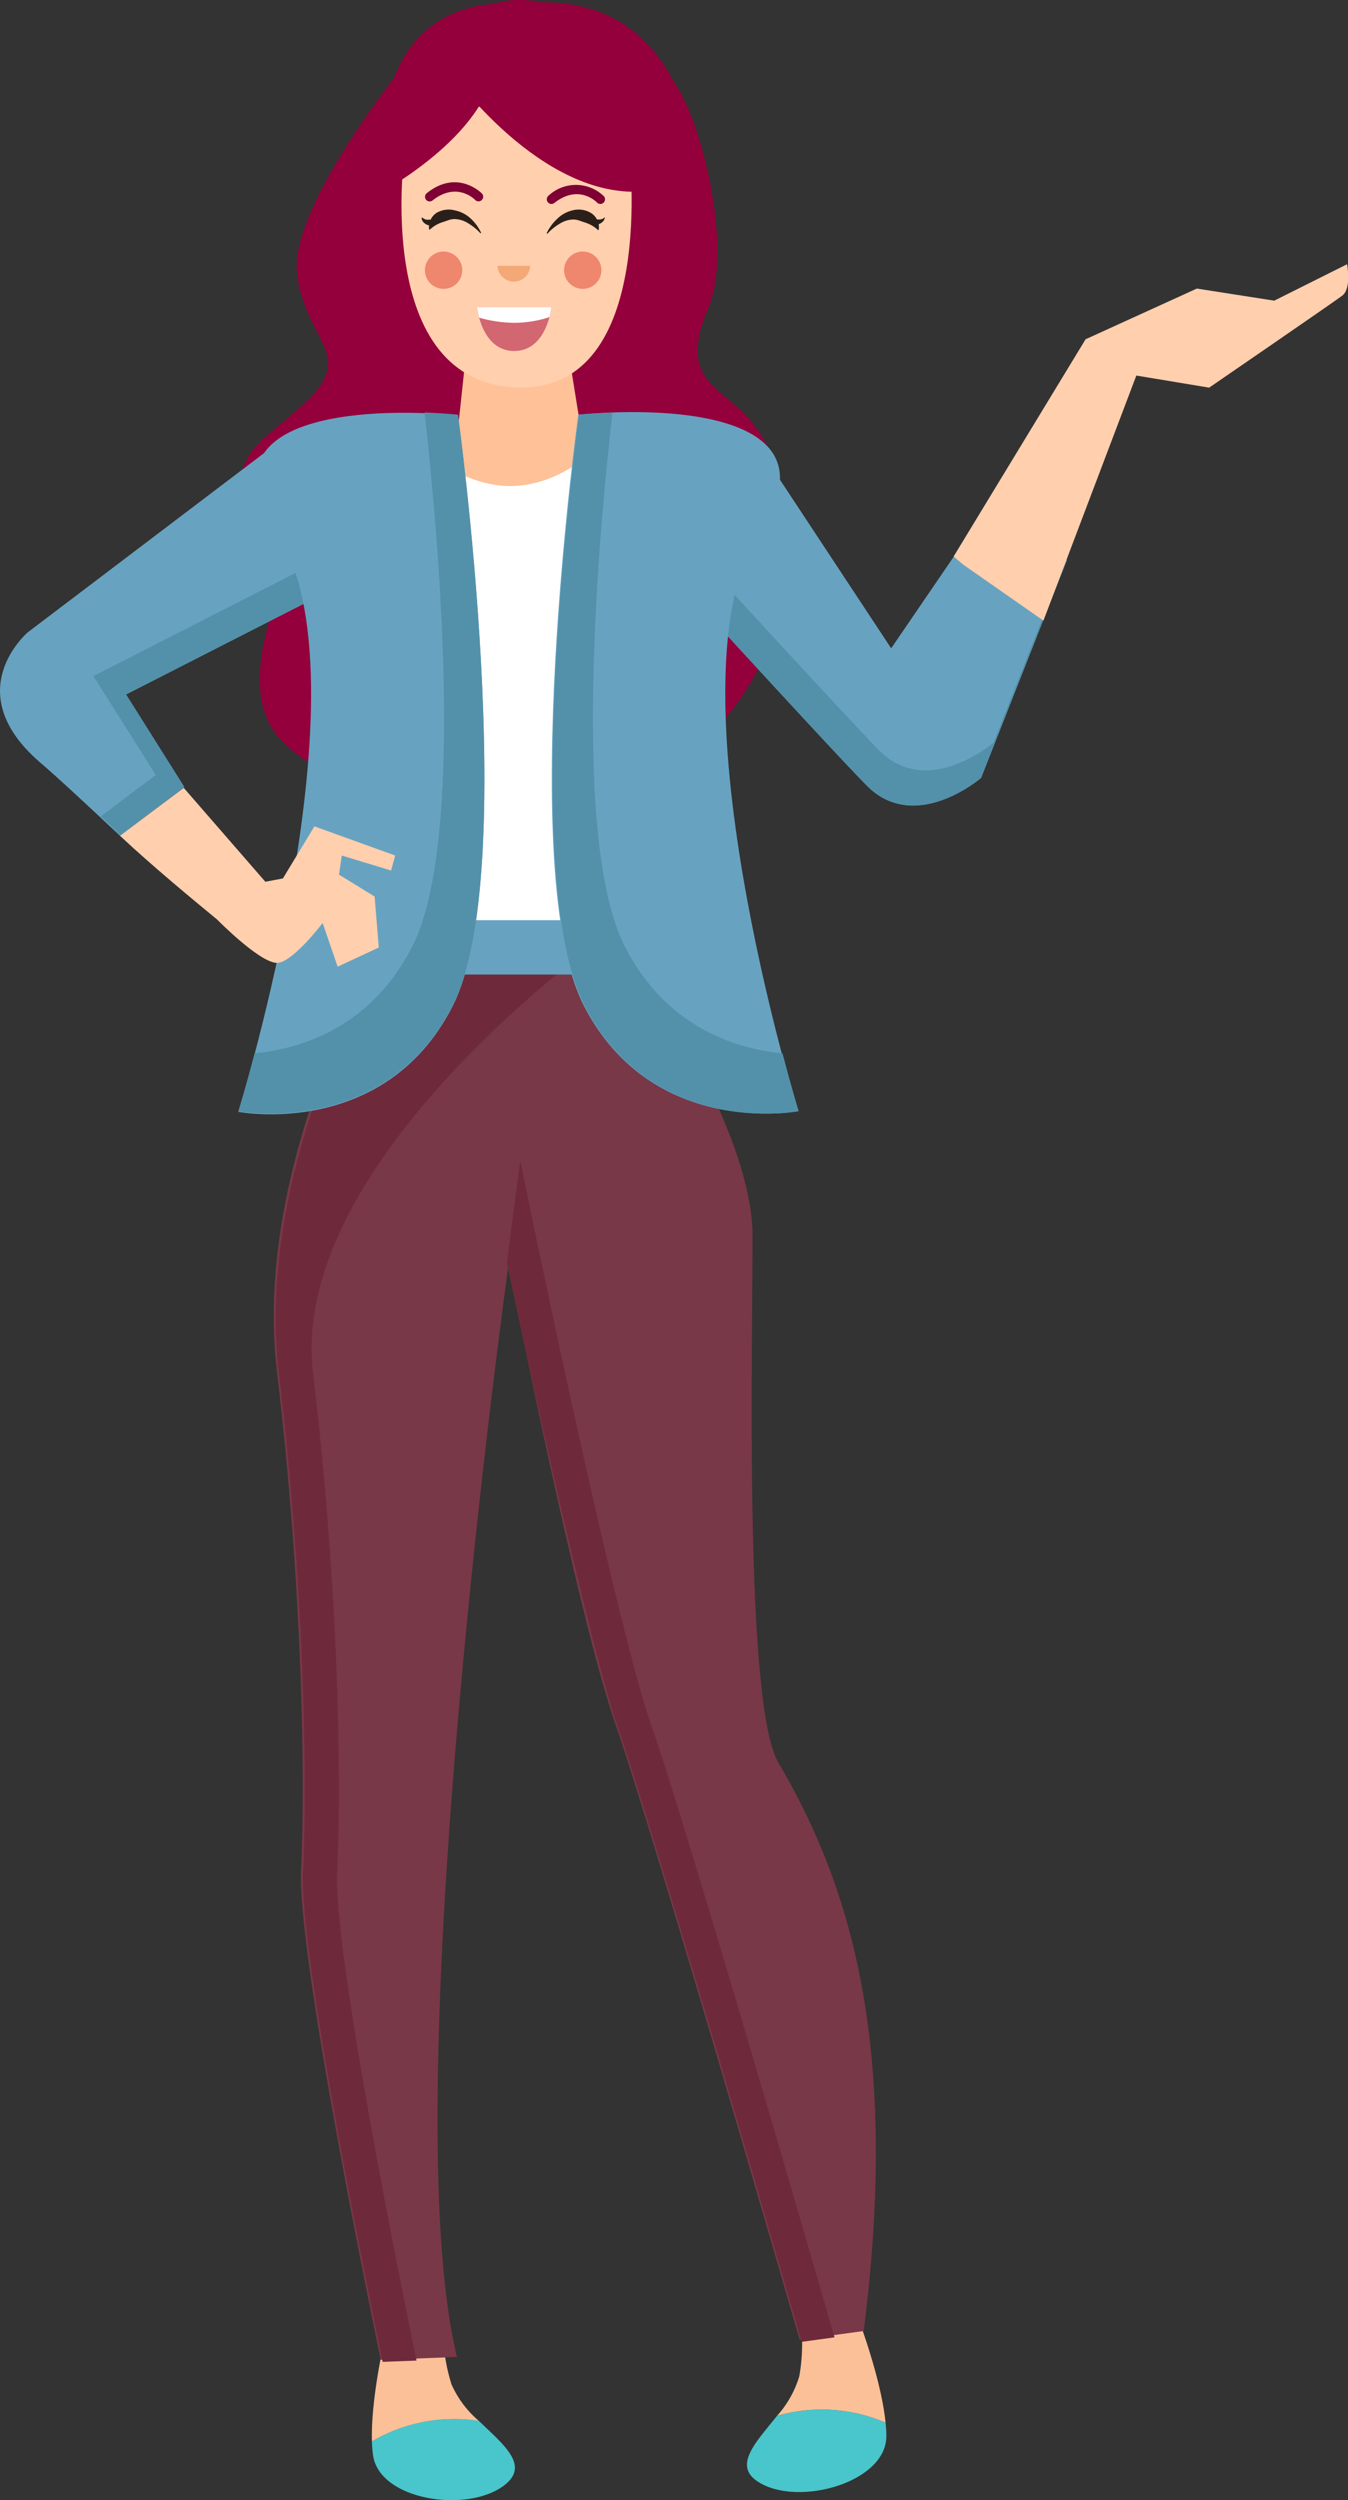 <svg id="OBJECTS" xmlns="http://www.w3.org/2000/svg" viewBox="0 0 185.13 343.18"><rect x="0" y="0" width="185.13" height="343.18" fill="#333333" stroke="none"/><defs><style>.cls-1{fill:#94003b;}.cls-2{fill:#67a3c1;}.cls-3{fill:#5391aa;}.cls-4{fill:#48c6cb;}.cls-5{fill:#fbc098;}.cls-6{fill:#783848;}.cls-7{fill:#6e2a3b;}.cls-8{fill:#ffc197;}.cls-9{fill:#ffcfae;}.cls-10{fill:#fff;}.cls-11{fill:#ef866e;}.cls-12{fill:#7f0034;}.cls-13{fill:#2b2019;}.cls-14{fill:#d26671;}.cls-15{fill:#f3a876;}</style></defs><title>assistente</title><path class="cls-1" d="M203.33,142.3c6.78-6.39-.34-8.41-1.36-17.48S216.3,96.68,216.3,96.68l36.14.41c4.41,3.36,9.74,23.79,6,32.52s.47,10.38,4.2,13.74,7.68,9.86,6.32,23.3c-1.31,12.92-9.42,22.89-19.34,28.73-2.06,1.22-27.31,1-30.36,1s-13.91-1.35-19.67-7.73-.68-17.81-.35-19.82-3.77-5.09-4.75-10.42C192.81,149.18,196.54,148.68,203.33,142.3Z" transform="translate(-161.18 -87.28)"/><path class="cls-2" d="M165,174.07l35.87-27.19,12.37,18-34.83,17.77,8,12.72L177.66,202c-4.27-4-8.55-8-11.06-10.14C155.43,182.16,165,174.07,165,174.07Z" transform="translate(-161.18 -87.28)"/><path class="cls-3" d="M210.9,161.27l2.42,3.54L178.5,182.59l8,12.71-8.76,6.59c-.91-.86-1.83-1.72-2.73-2.55l7.56-5.69L174,180.08Z" transform="translate(-161.18 -87.28)"/><path class="cls-4" d="M282.8,419.82a17.08,17.08,0,0,1,.11,1.84c0,6.37-12,9.71-17.47,6.37-3.74-2.26-.44-5.5,2.46-9.15A22.25,22.25,0,0,1,282.8,419.82Z" transform="translate(-161.18 -87.28)"/><path class="cls-5" d="M270.34,401.93l8.28,2.43s3.54,9,4.18,15.46a22.25,22.25,0,0,0-14.9-.94,14.19,14.19,0,0,0,3.05-5.42A25.42,25.42,0,0,0,270.34,401.93Z" transform="translate(-161.18 -87.28)"/><path class="cls-4" d="M226.93,419.56c3.34,3.25,7,6.05,3.62,8.77-5,4-17.33,2.21-18.15-4.11a17.43,17.43,0,0,1-.14-1.84A22.32,22.32,0,0,1,226.93,419.56Z" transform="translate(-161.18 -87.28)"/><path class="cls-5" d="M222.31,403.06a25.43,25.43,0,0,0,.88,11.51,14.17,14.17,0,0,0,3.74,5,22.32,22.32,0,0,0-14.67,2.82c-.19-6.46,2.16-15.86,2.16-15.86Z" transform="translate(-161.18 -87.28)"/><path class="cls-6" d="M245.21,214.41s19.32,26.17,19.32,42.49-1.13,64.3,3.53,72.28c8.91,15.25,17,36.68,11.74,78.06l-8.8,1.21s-20-69.36-25.3-84.52S231,261,231,261s-15.89,113.66-7.06,149.8l-10.47.41s-11.53-55-10.94-67.28.22-38.63-3.31-68.35,15.31-60.1,15.31-60.1Z" transform="translate(-161.18 -87.28)"/><path class="cls-7" d="M250.67,324.22c5,14.32,23.15,77,25.12,83.89l-4.51.62s-20-69.36-25.3-84.51c-3.45-9.87-12-48.2-15.18-63.54,1.08-8.72,1.83-14.06,1.83-14.06S245.37,309.06,250.67,324.22Z" transform="translate(-161.18 -87.28)"/><path class="cls-7" d="M245.5,214.69a1.52,1.52,0,0,0,.11.16s-45,31.26-41.43,61,3.9,56.11,3.31,68.35c-.57,11.84,10.19,63.68,10.9,67.1l-4.65.18s-11.53-55-10.94-67.28.22-38.62-3.31-68.35,15.31-60.1,15.31-60.1Z" transform="translate(-161.18 -87.28)"/><polygon class="cls-8" points="64.29 45.84 77.72 46.16 79.85 59.37 88.03 62.31 83.27 74.54 53.8 62.72 62.9 58.84 64.29 45.84"/><path class="cls-2" d="M283.57,176.27l12.7-18.59,11.44,6.46-11.79,29.92s-9.09,7.83-15.76,1-31.41-34-31.41-34l16.2-13Z" transform="translate(-161.18 -87.28)"/><path class="cls-3" d="M281.86,190.22c6.68,6.84,15.76-1,15.76-1l9.93-25.18.16.1-11.79,29.91s-9.09,7.83-15.76,1-31.41-34-31.41-34l3.53-2.83C258.11,164.63,276.29,184.5,281.86,190.22Z" transform="translate(-161.18 -87.28)"/><path class="cls-9" d="M232.17,102.37c4.59-1,11.51-1,15.41,5.56,0,0,4,32.86-15.08,32.54-20.36-.34-15.73-32.54-15.73-32.54C220.66,101.34,227.58,101.41,232.17,102.37Z" transform="translate(-161.18 -87.28)"/><path class="cls-1" d="M231.23,87.69c-.41,0-.81,0-1.21,0A.85.85,0,0,1,231.23,87.69Z" transform="translate(-161.18 -87.28)"/><path class="cls-1" d="M230,87.73c-.6.62-1.17,2.48-1,7.46.28,9.87-15.22,18.35-15.22,18.35S209.94,88.51,230,87.73Z" transform="translate(-161.18 -87.28)"/><path class="cls-1" d="M235.59,87.6c21.47-.21,21.75,25.37,21.75,25.37l-7.59.57C235.44,114.79,223,97.07,223,97.07,223.66,84.57,235.59,87.6,235.59,87.6Z" transform="translate(-161.18 -87.28)"/><path class="cls-10" d="M216.91,147.15s6.73,6.85,14.31,6.85S244,147.83,244,147.83s16.88,3,19.7,12c0,0-24.53,31.51-17.59,57.73H215.33C222.27,191.39,202,159,202,159,205.69,152.72,216.91,147.15,216.91,147.15Z" transform="translate(-161.18 -87.28)"/><rect class="cls-2" x="45.96" y="126.31" width="47.75" height="7.46"/><path class="cls-9" d="M325.55,126.89l10.63,1.66,10-5s.66,3.32-.67,4.32-18.27,12.62-18.27,12.62l-10-1.66-12.76,33.64-11.09-7.74-1.24-1.07,18.12-29.81Z" transform="translate(-161.18 -87.28)"/><path class="cls-2" d="M265.55,160.19c-13.2,19.93,5.22,79.62,5.22,79.62s-20,3.83-29.42-14.5-.75-81.11-.75-81.11C254.25,142.92,276,144.41,265.55,160.19Z" transform="translate(-161.18 -87.28)"/><path class="cls-3" d="M245.3,143.9c-2,17.4-5.64,59,1.7,73.31,5.6,10.94,15,14,21.65,14.66,1.29,4.91,2.22,7.94,2.22,7.94s-20,3.83-29.41-14.5-.75-81.11-.75-81.11C242.16,144.06,243.71,144,245.3,143.9Z" transform="translate(-161.18 -87.28)"/><path class="cls-2" d="M199.14,160.29c-10.45-15.77,11.3-17.27,24.94-16,0,0,8.63,62.78-.74,81.12s-29.42,14.49-29.42,14.49S212.34,180.23,199.14,160.29Z" transform="translate(-161.18 -87.28)"/><path class="cls-3" d="M217.79,217.21c7.34-14.35,3.65-55.91,1.7-73.31,1.59.06,3.14.16,4.59.3,0,0,8.64,62.78-.74,81.11s-29.42,14.5-29.42,14.5.93-3,2.23-7.94C202.81,231.19,212.2,228.15,217.79,217.21Z" transform="translate(-161.18 -87.28)"/><path class="cls-11" d="M222.09,121.81a2.56,2.56,0,1,1-2.55,2.56A2.56,2.56,0,0,1,222.09,121.81Z" transform="translate(-161.18 -87.28)"/><path class="cls-11" d="M241.21,121.81a2.56,2.56,0,1,1-2.56,2.56A2.56,2.56,0,0,1,241.21,121.81Z" transform="translate(-161.18 -87.28)"/><path class="cls-12" d="M227.35,113.83a.63.63,0,0,1,0,.9.63.63,0,0,1-.9,0c-.1-.1-2.54-2.56-5.86.06a.64.64,0,0,1-.9-.1.64.64,0,0,1,.11-.9C224,110.43,227.32,113.79,227.35,113.83Z" transform="translate(-161.18 -87.28)"/><path class="cls-12" d="M244.09,114.19a.64.64,0,1,1-.92.89c-.1-.11-2.53-2.56-5.86.06a.64.64,0,0,1-.39.14.66.66,0,0,1-.51-.25.65.65,0,0,1,.11-.9A5.53,5.53,0,0,1,244.09,114.19Z" transform="translate(-161.18 -87.28)"/><path class="cls-9" d="M177.66,202l8.75-6.58,11.21,12.89,2.41-.45,4.33-7.15,11.09,4-.56,2.06-6.77-2.06-.38,2.63,4.89,3,.57,7-5.65,2.63-2.06-6s-3.78,5-6,5.46S191,213.5,191,213.5l0,0C187.73,210.81,182.05,206.12,177.66,202Z" transform="translate(-161.18 -87.28)"/><path class="cls-13" d="M221.13,116.5a3.32,3.32,0,0,1,2.57-.33,4.47,4.47,0,0,1,2.17,1.15,6.27,6.27,0,0,1,1.36,1.86.08.08,0,0,1,0,.09.07.07,0,0,1-.1,0h0a7.13,7.13,0,0,0-1.67-1.35,3.6,3.6,0,0,0-1.87-.57,2.62,2.62,0,0,0-.9.18l-.83.28a4.55,4.55,0,0,0-1.66,1h0l0,0a.08.08,0,0,1-.09-.07A2.33,2.33,0,0,1,221.13,116.5Z" transform="translate(-161.18 -87.28)"/><path class="cls-13" d="M219.17,117.13h0a1.15,1.15,0,0,0,.74.32c.13,0,.23-.08.35,0a2.15,2.15,0,0,1,.47.23.06.06,0,0,1,0,.07.67.67,0,0,1-.43.44.78.78,0,0,1-.59-.12,1.15,1.15,0,0,1-.64-.86,0,0,0,0,1,0,0A0,0,0,0,1,219.17,117.13Z" transform="translate(-161.18 -87.28)"/><path class="cls-13" d="M239.74,116.17a3.34,3.34,0,0,1,2.58.33,2.32,2.32,0,0,1,1.09,2.3.07.07,0,0,1-.09.07l0,0h0a4.55,4.55,0,0,0-1.66-1l-.82-.28a2.68,2.68,0,0,0-.91-.18,3.6,3.6,0,0,0-1.87.57,7.13,7.13,0,0,0-1.67,1.35h0a.08.08,0,0,1-.11,0,.1.1,0,0,1,0-.09,6.45,6.45,0,0,1,1.36-1.86A4.47,4.47,0,0,1,239.74,116.17Z" transform="translate(-161.18 -87.28)"/><path class="cls-13" d="M243.18,117.41c.11,0,.21,0,.34,0a1.2,1.2,0,0,0,.75-.32h0a0,0,0,0,1,0,0,0,0,0,0,1,0,0,1.15,1.15,0,0,1-.64.86.76.76,0,0,1-.58.12.69.69,0,0,1-.44-.44.08.08,0,0,1,0-.07A2.18,2.18,0,0,1,243.18,117.41Z" transform="translate(-161.18 -87.28)"/><path class="cls-14" d="M231.8,135.46c-4.49,0-5.11-6-5.11-6h10.22S236.29,135.46,231.8,135.46Z" transform="translate(-161.18 -87.28)"/><path class="cls-10" d="M236.64,130.81a15.77,15.77,0,0,1-4.84.78,18.53,18.53,0,0,1-4.81-.7,10.72,10.72,0,0,1-.3-1.45h10.22A10.18,10.18,0,0,1,236.64,130.81Z" transform="translate(-161.18 -87.28)"/><path class="cls-15" d="M231.75,125.94a2.28,2.28,0,0,1-2.25-2.17H234A2.28,2.28,0,0,1,231.75,125.94Z" transform="translate(-161.18 -87.28)"/></svg>